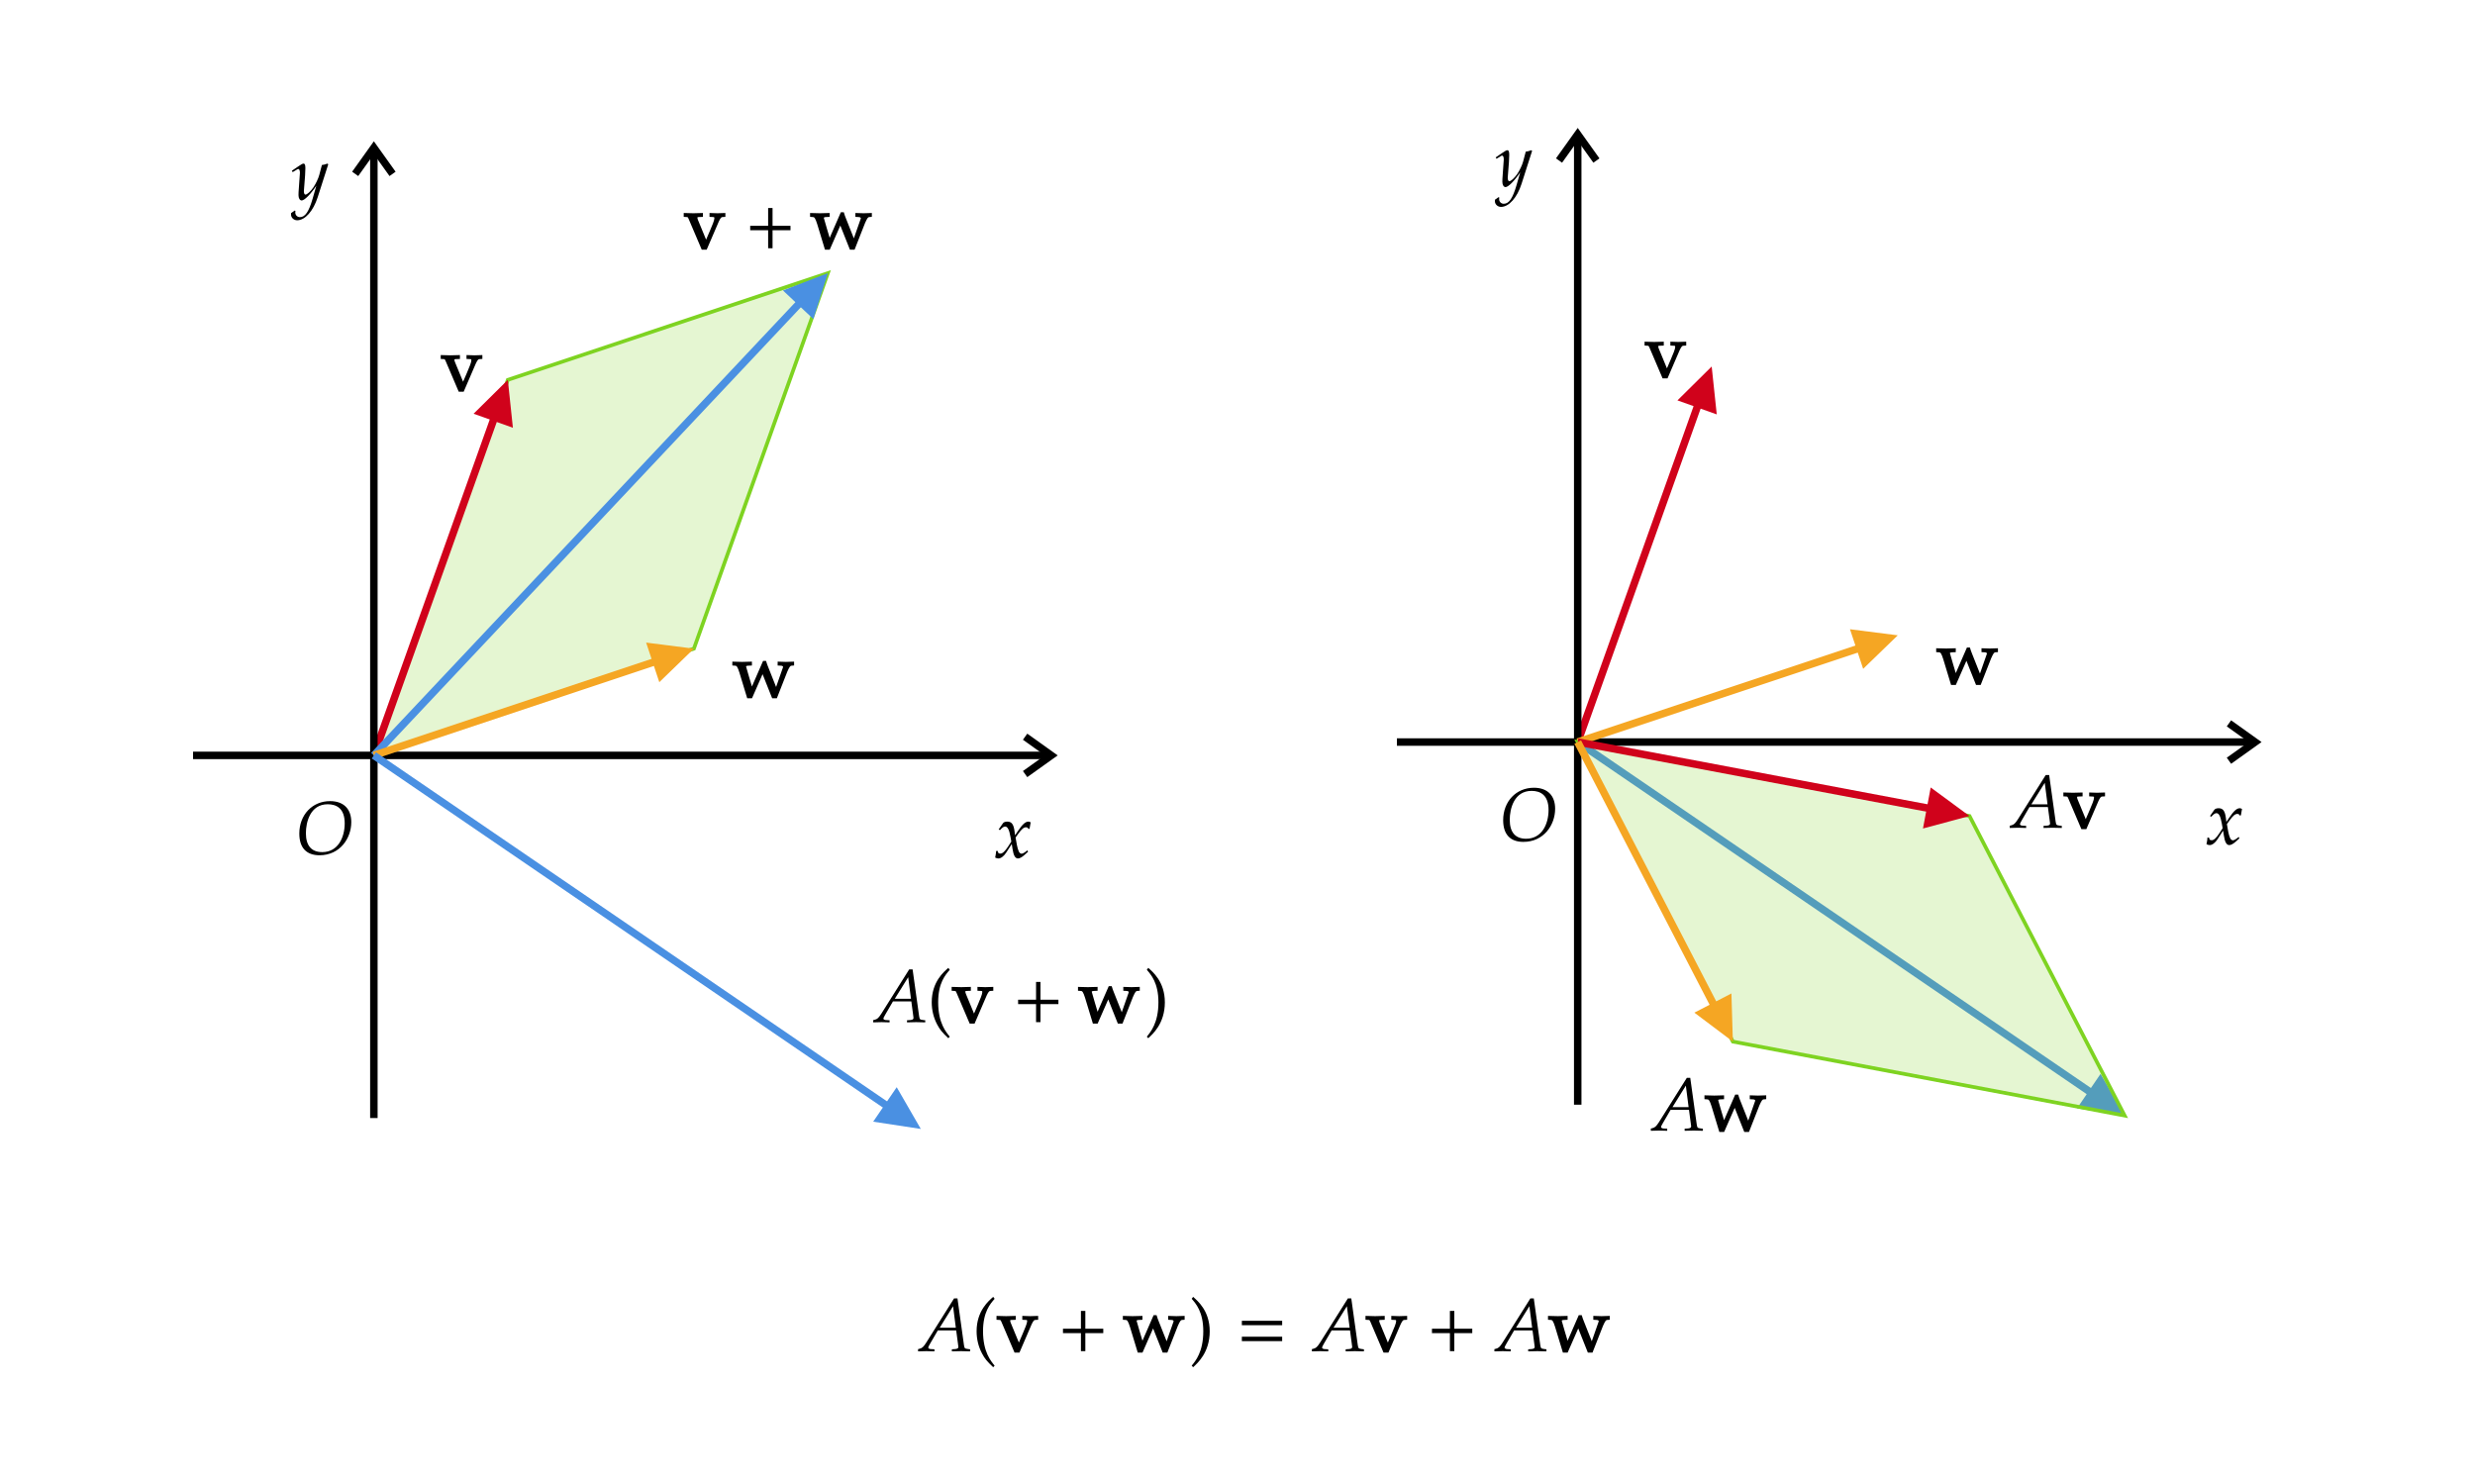 <svg xmlns="http://www.w3.org/2000/svg" xmlns:xlink="http://www.w3.org/1999/xlink" x="0" y="0" width="662" height="397" style="
        width:662px;
        height:397px;
        background: transparent;
        fill: none;
">
        
        
        <svg xmlns="http://www.w3.org/2000/svg" class="role-diagram-draw-area"><g class="shapes-region" style="stroke: black; fill: none;"><g class="composite-shape"><path class="real" d=" M135.83,101.6 L221.43,73.06 L185.6,173.5 L100,202.05 Z" style="stroke-width: 1; stroke: rgb(126, 211, 33); stroke-opacity: 1; fill: rgb(126, 211, 33); fill-opacity: 0.2;"/></g><g class="arrow-line"><path class="connection real" stroke-dasharray="" d="  M100,202.05 L134.49,105.37" style="stroke: rgb(208, 2, 27); stroke-opacity: 1; stroke-width: 2; fill: none; fill-opacity: 1;"/><g stroke="none" fill="rgb(208,2,27)" fill-opacity="1" transform="matrix(-0.336,0.942,-0.942,-0.336,135.833,101.602)" style="stroke: none; fill: rgb(208, 2, 27); stroke-width: 2;"><path d=" M11.61,-5.58 L0,0 L11.61,5.58 Z"/></g></g><g class="composite-shape axis2d" style="stroke-width: 2; stroke: rgb(0, 0, 0); stroke-opacity: 1;"><path class="real" d=" M51.64,202.05 L281.19,202.05 M100,39.51 L100,299.05"/><path d=" M274.19,197.05 L281.19,202.05 L274.19,207.05"/><path d=" M95,46.51 L100,39.51 L105,46.51"/></g><g class="arrow-line"><path class="connection real" stroke-dasharray="" d="  M100,202.05 L218.69,75.97" style="stroke: rgb(74, 144, 226); stroke-opacity: 1; stroke-width: 2; fill: none; fill-opacity: 1;"/><g stroke="none" fill="rgb(74,144,226)" fill-opacity="1" transform="matrix(-0.685,0.728,-0.728,-0.685,221.435,73.06)" style="stroke: none; fill: rgb(74, 144, 226); stroke-width: 2;"><path d=" M11.61,-5.58 L0,0 L11.61,5.58 Z"/></g></g><g class="arrow-line"><path class="connection real" stroke-dasharray="" d="  M100,202.05 L181.81,174.77" style="stroke: rgb(245, 166, 35); stroke-opacity: 1; stroke-width: 2; fill: none; fill-opacity: 1;"/><g stroke="none" fill="rgb(245,166,35)" fill-opacity="1" transform="matrix(-0.949,0.316,-0.316,-0.949,185.602,173.504)" style="stroke: none; fill: rgb(245, 166, 35); stroke-width: 2;"><path d=" M11.61,-5.58 L0,0 L11.61,5.58 Z"/></g></g><g class="arrow-line"><path class="connection real" stroke-dasharray="" d="  M100,202.05 L242.99,299.71" style="stroke: rgb(74, 144, 226); stroke-opacity: 1; stroke-width: 2; fill: none; fill-opacity: 1;"/><g stroke="none" fill="rgb(74,144,226)" fill-opacity="1" transform="matrix(-0.826,-0.564,0.564,-0.826,246.291,301.962)" style="stroke: none; fill: rgb(74, 144, 226); stroke-width: 2;"><path d=" M11.61,-5.58 L0,0 L11.61,5.58 Z"/></g></g><g class="arrow-line"><path class="connection real" stroke-dasharray="" d="  M422,198.48 L456.49,101.8" style="stroke: rgb(208, 2, 27); stroke-opacity: 1; stroke-width: 2; fill: none; fill-opacity: 1;"/><g stroke="none" fill="rgb(208,2,27)" fill-opacity="1" transform="matrix(-0.336,0.942,-0.942,-0.336,457.833,98.031)" style="stroke: none; fill: rgb(208, 2, 27); stroke-width: 2;"><path d=" M11.61,-5.58 L0,0 L11.61,5.58 Z"/></g></g><g class="composite-shape axis2d" style="stroke-width: 2; stroke: rgb(0, 0, 0); stroke-opacity: 1;"><path class="real" d=" M373.64,198.48 L603.19,198.48 M422,35.94 L422,295.48"/><path d=" M596.19,193.48 L603.19,198.48 L596.19,203.48"/><path d=" M417,42.94 L422,35.94 L427,42.94"/></g><g class="arrow-line"><path class="connection real" stroke-dasharray="" d="  M422,198.48 L503.81,171.2" style="stroke: rgb(245, 166, 35); stroke-opacity: 1; stroke-width: 2; fill: none; fill-opacity: 1;"/><g stroke="none" fill="rgb(245,166,35)" fill-opacity="1" transform="matrix(-0.949,0.316,-0.316,-0.949,507.602,169.933)" style="stroke: none; fill: rgb(245, 166, 35); stroke-width: 2;"><path d=" M11.61,-5.58 L0,0 L11.61,5.58 Z"/></g></g><g class="arrow-line"><path class="connection real" stroke-dasharray="" d="  M422,198.48 L564.99,296.13" style="stroke: rgb(74, 144, 226); stroke-opacity: 1; stroke-width: 2; fill: none; fill-opacity: 1;"/><g stroke="none" fill="rgb(74,144,226)" fill-opacity="1" transform="matrix(-0.826,-0.564,0.564,-0.826,568.291,298.391)" style="stroke: none; fill: rgb(74, 144, 226); stroke-width: 2;"><path d=" M11.61,-5.58 L0,0 L11.61,5.58 Z"/></g></g><g class="composite-shape"><path class="real" d=" M526.79,218.26 L568.29,298.39 L463.5,278.6 L422,198.48 Z" style="stroke-width: 1; stroke: rgb(126, 211, 33); stroke-opacity: 1; fill: rgb(126, 211, 33); fill-opacity: 0.2;"/></g><g class="arrow-line"><path class="connection real" stroke-dasharray="" d="  M422,198.48 L522.86,217.52" style="stroke: rgb(208, 2, 27); stroke-opacity: 1; stroke-width: 2; fill: none; fill-opacity: 1;"/><g stroke="none" fill="rgb(208,2,27)" fill-opacity="1" transform="matrix(-0.983,-0.185,0.185,-0.983,526.793,218.264)" style="stroke: none; fill: rgb(208, 2, 27); stroke-width: 2;"><path d=" M11.61,-5.58 L0,0 L11.61,5.58 Z"/></g></g><g class="arrow-line"><path class="connection real" stroke-dasharray="" d="  M422,198.48 L461.66,275.05" style="stroke: rgb(245, 166, 35); stroke-opacity: 1; stroke-width: 2; fill: none; fill-opacity: 1;"/><g stroke="none" fill="rgb(245,166,35)" fill-opacity="1" transform="matrix(-0.46,-0.888,0.888,-0.46,463.498,278.603)" style="stroke: none; fill: rgb(245, 166, 35); stroke-width: 2;"><path d=" M11.61,-5.58 L0,0 L11.61,5.58 Z"/></g></g><g class="intersections-group"><g style="stroke: rgb(0, 0, 0); stroke-width: 1; fill: none; fill-opacity: 1;"><g/><g/></g></g></g><g/><g/><g/></svg>
        <svg xmlns="http://www.w3.org/2000/svg" xmlns:xlink="http://www.w3.org/1999/xlink" width="660" height="395" style="width:660px;height:395px;font-family:Asana-Math, Asana;background:transparent;"><g><g><g><g transform="matrix(1,0,0,1,266,229.4)"><path transform="matrix(0.02,0,0,-0.02,0,0)" d="M9 1C24 -7 40 -11 52 -11C85 -11 124 18 155 65L231 182L242 113C255 28 278 -11 314 -11C336 -11 368 6 400 35L449 79L440 98C404 68 379 53 363 53C348 53 335 63 325 83C316 102 305 139 300 168L282 269L317 318C364 383 391 406 422 406C438 406 450 398 455 383L469 387L484 472C472 479 463 482 454 482C414 482 374 446 312 354L275 299L269 347C257 446 230 482 171 482C145 482 123 474 114 461L56 378L73 368C103 402 123 416 142 416C175 416 197 375 214 277L225 215L185 153C142 86 108 54 80 54C65 54 54 58 52 63L41 91L21 88C21 53 13 27 9 1Z" stroke="rgb(0,0,0)" stroke-opacity="1" stroke-width="0" fill="rgb(0,0,0)" fill-opacity="1"></path></g></g></g></g><g><g><g><g transform="matrix(1,0,0,1,78,53.4)"><path transform="matrix(0.02,0,0,-0.02,0,0)" d="M-7 -180C-8 -187 -8 -193 -8 -198C-8 -241 29 -276 74 -276C180 -276 290 -152 349 33L490 473L479 482C450 471 427 465 405 463L370 331C358 284 323 211 290 162C255 111 206 67 184 67C172 67 163 90 164 115L180 322C182 353 184 391 184 419C184 464 177 482 160 482C147 482 133 475 85 442L3 386L14 368L64 398C69 401 80 410 89 410C103 410 111 391 111 358C111 357 111 351 110 343L93 100L92 60C92 18 110 -11 135 -11C172 -11 256 74 331 187L282 16C231 -161 181 -234 111 -234C76 -234 49 -207 49 -172C49 -167 50 -159 51 -150L41 -146Z" stroke="rgb(0,0,0)" stroke-opacity="1" stroke-width="0" fill="rgb(0,0,0)" fill-opacity="1"></path></g></g></g></g><g><g><g><g transform="matrix(1,0,0,1,79,228.4)"><path transform="matrix(0.02,0,0,-0.02,0,0)" d="M748 425C748 603 644 706 464 706C227 706 53 523 53 272C53 83 147 -18 323 -18C595 -18 748 207 748 425ZM660 409C660 221 571 24 360 24C216 24 141 110 141 277C141 425 199 664 433 664C549 664 660 610 660 409Z" stroke="rgb(0,0,0)" stroke-opacity="1" stroke-width="0" fill="rgb(0,0,0)" fill-opacity="1"></path></g></g></g></g><g><g><g><g transform="matrix(1,0,0,1,118,104.4)"><path transform="matrix(0.02,0,0,-0.02,0,0)" d="M539 431L539 459C479 457 461 456 445 456C429 456 411 457 351 459L351 431L392 429C408 428 416 419 416 403C416 387 409 360 397 330C385 301 331 167 293 84L174 372C168 386 165 399 165 410C165 421 174 428 190 429L239 431L239 459C141 456 141 456 122 456C103 456 55 457 6 459L6 431L40 429C55 427 60 421 71 396L243 -7L293 -7L452 362C474 409 488 427 508 429Z" stroke="rgb(0,0,0)" stroke-opacity="1" stroke-width="24" fill="rgb(0,0,0)" fill-opacity="1"></path></g></g></g></g><g><g><g><g transform="matrix(1,0,0,1,196,186.4)"><path transform="matrix(0.02,0,0,-0.02,0,0)" d="M413 469L254 104C251 113 166 397 166 405C166 420 179 428 204 429L244 431L244 459C145 456 145 456 125 456C105 456 105 456 6 459L6 431L34 429C62 427 75 407 100 329L202 -7L249 -7L399 335L535 -7L581 -7L718 342C748 409 760 426 782 429L808 431L808 459C726 456 726 456 710 456C694 456 694 456 612 459L612 431L646 429C671 428 685 416 685 398L580 98L465 388C451 422 444 442 436 469Z" stroke="rgb(0,0,0)" stroke-opacity="1" stroke-width="24" fill="rgb(0,0,0)" fill-opacity="1"></path></g></g></g></g><g><g><g><g transform="matrix(1,0,0,1,183,66.4)"><path transform="matrix(0.02,0,0,-0.02,0,0)" d="M539 431L539 459C479 457 461 456 445 456C429 456 411 457 351 459L351 431L392 429C408 428 416 419 416 403C416 387 409 360 397 330C385 301 331 167 293 84L174 372C168 386 165 399 165 410C165 421 174 428 190 429L239 431L239 459C141 456 141 456 122 456C103 456 55 457 6 459L6 431L40 429C55 427 60 421 71 396L243 -7L293 -7L452 362C474 409 488 427 508 429Z" stroke="rgb(0,0,0)" stroke-opacity="1" stroke-width="24" fill="rgb(0,0,0)" fill-opacity="1"></path></g></g><g><g transform="matrix(1,0,0,1,199.358,66.4)"><path transform="matrix(0.02,0,0,-0.02,0,0)" d="M604 241L604 300L364 300L364 538L305 538L305 300L65 300L65 241L305 241L305 0L364 0L364 241Z" stroke="rgb(0,0,0)" stroke-opacity="1" stroke-width="0" fill="rgb(0,0,0)" fill-opacity="1"></path></g></g><g><g transform="matrix(1,0,0,1,216.796,66.4)"><path transform="matrix(0.02,0,0,-0.02,0,0)" d="M413 469L254 104C251 113 166 397 166 405C166 420 179 428 204 429L244 431L244 459C145 456 145 456 125 456C105 456 105 456 6 459L6 431L34 429C62 427 75 407 100 329L202 -7L249 -7L399 335L535 -7L581 -7L718 342C748 409 760 426 782 429L808 431L808 459C726 456 726 456 710 456C694 456 694 456 612 459L612 431L646 429C671 428 685 416 685 398L580 98L465 388C451 422 444 442 436 469Z" stroke="rgb(0,0,0)" stroke-opacity="1" stroke-width="24" fill="rgb(0,0,0)" fill-opacity="1"></path></g></g></g></g><g><g><g><g transform="matrix(1,0,0,1,590,225.822)"><path transform="matrix(0.02,0,0,-0.02,0,0)" d="M9 1C24 -7 40 -11 52 -11C85 -11 124 18 155 65L231 182L242 113C255 28 278 -11 314 -11C336 -11 368 6 400 35L449 79L440 98C404 68 379 53 363 53C348 53 335 63 325 83C316 102 305 139 300 168L282 269L317 318C364 383 391 406 422 406C438 406 450 398 455 383L469 387L484 472C472 479 463 482 454 482C414 482 374 446 312 354L275 299L269 347C257 446 230 482 171 482C145 482 123 474 114 461L56 378L73 368C103 402 123 416 142 416C175 416 197 375 214 277L225 215L185 153C142 86 108 54 80 54C65 54 54 58 52 63L41 91L21 88C21 53 13 27 9 1Z" stroke="rgb(0,0,0)" stroke-opacity="1" stroke-width="0" fill="rgb(0,0,0)" fill-opacity="1"></path></g></g></g></g><g><g><g><g transform="matrix(1,0,0,1,400,49.822)"><path transform="matrix(0.02,0,0,-0.02,0,0)" d="M-7 -180C-8 -187 -8 -193 -8 -198C-8 -241 29 -276 74 -276C180 -276 290 -152 349 33L490 473L479 482C450 471 427 465 405 463L370 331C358 284 323 211 290 162C255 111 206 67 184 67C172 67 163 90 164 115L180 322C182 353 184 391 184 419C184 464 177 482 160 482C147 482 133 475 85 442L3 386L14 368L64 398C69 401 80 410 89 410C103 410 111 391 111 358C111 357 111 351 110 343L93 100L92 60C92 18 110 -11 135 -11C172 -11 256 74 331 187L282 16C231 -161 181 -234 111 -234C76 -234 49 -207 49 -172C49 -167 50 -159 51 -150L41 -146Z" stroke="rgb(0,0,0)" stroke-opacity="1" stroke-width="0" fill="rgb(0,0,0)" fill-opacity="1"></path></g></g></g></g><g><g><g><g transform="matrix(1,0,0,1,401,224.822)"><path transform="matrix(0.02,0,0,-0.02,0,0)" d="M748 425C748 603 644 706 464 706C227 706 53 523 53 272C53 83 147 -18 323 -18C595 -18 748 207 748 425ZM660 409C660 221 571 24 360 24C216 24 141 110 141 277C141 425 199 664 433 664C549 664 660 610 660 409Z" stroke="rgb(0,0,0)" stroke-opacity="1" stroke-width="0" fill="rgb(0,0,0)" fill-opacity="1"></path></g></g></g></g><g><g><g><g transform="matrix(1,0,0,1,440,100.822)"><path transform="matrix(0.02,0,0,-0.02,0,0)" d="M539 431L539 459C479 457 461 456 445 456C429 456 411 457 351 459L351 431L392 429C408 428 416 419 416 403C416 387 409 360 397 330C385 301 331 167 293 84L174 372C168 386 165 399 165 410C165 421 174 428 190 429L239 431L239 459C141 456 141 456 122 456C103 456 55 457 6 459L6 431L40 429C55 427 60 421 71 396L243 -7L293 -7L452 362C474 409 488 427 508 429Z" stroke="rgb(0,0,0)" stroke-opacity="1" stroke-width="24" fill="rgb(0,0,0)" fill-opacity="1"></path></g></g></g></g><g><g><g><g transform="matrix(1,0,0,1,518,182.822)"><path transform="matrix(0.02,0,0,-0.02,0,0)" d="M413 469L254 104C251 113 166 397 166 405C166 420 179 428 204 429L244 431L244 459C145 456 145 456 125 456C105 456 105 456 6 459L6 431L34 429C62 427 75 407 100 329L202 -7L249 -7L399 335L535 -7L581 -7L718 342C748 409 760 426 782 429L808 431L808 459C726 456 726 456 710 456C694 456 694 456 612 459L612 431L646 429C671 428 685 416 685 398L580 98L465 388C451 422 444 442 436 469Z" stroke="rgb(0,0,0)" stroke-opacity="1" stroke-width="24" fill="rgb(0,0,0)" fill-opacity="1"></path></g></g></g></g><g><g><g><g transform="matrix(1,0,0,1,245,361.4)"><path transform="matrix(0.02,0,0,-0.02,0,0)" d="M567 55C567 39 552 30 524 28L480 25L480 -3C582 0 582 0 602 0C622 0 622 0 724 -3L724 25L698 28C651 35 650 35 642 80L555 705L509 705L136 112C100 56 82 40 48 32L28 27L28 -3C120 0 120 0 140 0C159 0 161 0 247 -3L247 25L195 28C179 29 164 38 164 47C164 55 171 69 190 102L292 277L538 277L563 89L563 86C563 84 567 69 567 55ZM496 601L533 313L317 313Z" stroke="rgb(0,0,0)" stroke-opacity="1" stroke-width="0" fill="rgb(0,0,0)" fill-opacity="1"></path></g></g><g><g transform="matrix(1,0,0,1,260.016,361.4)"><path transform="matrix(0.02,0,0,-0.02,0,0)" d="M146 266C146 526 243 632 301 700L282 726C225 675 60 542 60 266C60 159 85 58 133 -32C168 -99 200 -138 282 -215L301 -194C255 -137 146 -15 146 266Z" stroke="rgb(0,0,0)" stroke-opacity="1" stroke-width="0" fill="rgb(0,0,0)" fill-opacity="1"></path></g></g><g><g transform="matrix(1,0,0,1,266.661,361.4)"><path transform="matrix(0.02,0,0,-0.02,0,0)" d="M539 431L539 459C479 457 461 456 445 456C429 456 411 457 351 459L351 431L392 429C408 428 416 419 416 403C416 387 409 360 397 330C385 301 331 167 293 84L174 372C168 386 165 399 165 410C165 421 174 428 190 429L239 431L239 459C141 456 141 456 122 456C103 456 55 457 6 459L6 431L40 429C55 427 60 421 71 396L243 -7L293 -7L452 362C474 409 488 427 508 429Z" stroke="rgb(0,0,0)" stroke-opacity="1" stroke-width="24" fill="rgb(0,0,0)" fill-opacity="1"></path></g></g><g><g transform="matrix(1,0,0,1,283.019,361.4)"><path transform="matrix(0.02,0,0,-0.02,0,0)" d="M604 241L604 300L364 300L364 538L305 538L305 300L65 300L65 241L305 241L305 0L364 0L364 241Z" stroke="rgb(0,0,0)" stroke-opacity="1" stroke-width="0" fill="rgb(0,0,0)" fill-opacity="1"></path></g></g><g><g transform="matrix(1,0,0,1,300.457,361.4)"><path transform="matrix(0.02,0,0,-0.02,0,0)" d="M413 469L254 104C251 113 166 397 166 405C166 420 179 428 204 429L244 431L244 459C145 456 145 456 125 456C105 456 105 456 6 459L6 431L34 429C62 427 75 407 100 329L202 -7L249 -7L399 335L535 -7L581 -7L718 342C748 409 760 426 782 429L808 431L808 459C726 456 726 456 710 456C694 456 694 456 612 459L612 431L646 429C671 428 685 416 685 398L580 98L465 388C451 422 444 442 436 469Z" stroke="rgb(0,0,0)" stroke-opacity="1" stroke-width="24" fill="rgb(0,0,0)" fill-opacity="1"></path></g></g><g><g transform="matrix(1,0,0,1,318.109,361.4)"><path transform="matrix(0.02,0,0,-0.02,0,0)" d="M51 726L32 700C87 636 187 526 187 266C187 -10 83 -131 32 -194L51 -215C104 -165 273 -23 273 265C273 542 108 675 51 726Z" stroke="rgb(0,0,0)" stroke-opacity="1" stroke-width="0" fill="rgb(0,0,0)" fill-opacity="1"></path></g></g><g><g transform="matrix(1,0,0,1,330.867,361.4)"><path transform="matrix(0.02,0,0,-0.02,0,0)" d="M604 347L604 406L65 406L65 347ZM604 134L604 193L65 193L65 134Z" stroke="rgb(0,0,0)" stroke-opacity="1" stroke-width="0" fill="rgb(0,0,0)" fill-opacity="1"></path></g></g><g><g transform="matrix(1,0,0,1,350.336,361.4)"><path transform="matrix(0.02,0,0,-0.02,0,0)" d="M567 55C567 39 552 30 524 28L480 25L480 -3C582 0 582 0 602 0C622 0 622 0 724 -3L724 25L698 28C651 35 650 35 642 80L555 705L509 705L136 112C100 56 82 40 48 32L28 27L28 -3C120 0 120 0 140 0C159 0 161 0 247 -3L247 25L195 28C179 29 164 38 164 47C164 55 171 69 190 102L292 277L538 277L563 89L563 86C563 84 567 69 567 55ZM496 601L533 313L317 313Z" stroke="rgb(0,0,0)" stroke-opacity="1" stroke-width="0" fill="rgb(0,0,0)" fill-opacity="1"></path></g></g><g><g transform="matrix(1,0,0,1,365.356,361.4)"><path transform="matrix(0.02,0,0,-0.02,0,0)" d="M539 431L539 459C479 457 461 456 445 456C429 456 411 457 351 459L351 431L392 429C408 428 416 419 416 403C416 387 409 360 397 330C385 301 331 167 293 84L174 372C168 386 165 399 165 410C165 421 174 428 190 429L239 431L239 459C141 456 141 456 122 456C103 456 55 457 6 459L6 431L40 429C55 427 60 421 71 396L243 -7L293 -7L452 362C474 409 488 427 508 429Z" stroke="rgb(0,0,0)" stroke-opacity="1" stroke-width="24" fill="rgb(0,0,0)" fill-opacity="1"></path></g></g><g><g transform="matrix(1,0,0,1,381.714,361.4)"><path transform="matrix(0.02,0,0,-0.02,0,0)" d="M604 241L604 300L364 300L364 538L305 538L305 300L65 300L65 241L305 241L305 0L364 0L364 241Z" stroke="rgb(0,0,0)" stroke-opacity="1" stroke-width="0" fill="rgb(0,0,0)" fill-opacity="1"></path></g></g><g><g transform="matrix(1,0,0,1,399.152,361.4)"><path transform="matrix(0.02,0,0,-0.02,0,0)" d="M567 55C567 39 552 30 524 28L480 25L480 -3C582 0 582 0 602 0C622 0 622 0 724 -3L724 25L698 28C651 35 650 35 642 80L555 705L509 705L136 112C100 56 82 40 48 32L28 27L28 -3C120 0 120 0 140 0C159 0 161 0 247 -3L247 25L195 28C179 29 164 38 164 47C164 55 171 69 190 102L292 277L538 277L563 89L563 86C563 84 567 69 567 55ZM496 601L533 313L317 313Z" stroke="rgb(0,0,0)" stroke-opacity="1" stroke-width="0" fill="rgb(0,0,0)" fill-opacity="1"></path></g></g><g><g transform="matrix(1,0,0,1,414.172,361.4)"><path transform="matrix(0.02,0,0,-0.02,0,0)" d="M413 469L254 104C251 113 166 397 166 405C166 420 179 428 204 429L244 431L244 459C145 456 145 456 125 456C105 456 105 456 6 459L6 431L34 429C62 427 75 407 100 329L202 -7L249 -7L399 335L535 -7L581 -7L718 342C748 409 760 426 782 429L808 431L808 459C726 456 726 456 710 456C694 456 694 456 612 459L612 431L646 429C671 428 685 416 685 398L580 98L465 388C451 422 444 442 436 469Z" stroke="rgb(0,0,0)" stroke-opacity="1" stroke-width="24" fill="rgb(0,0,0)" fill-opacity="1"></path></g></g></g></g><g><g><g><g transform="matrix(1,0,0,1,233,273.4)"><path transform="matrix(0.02,0,0,-0.02,0,0)" d="M567 55C567 39 552 30 524 28L480 25L480 -3C582 0 582 0 602 0C622 0 622 0 724 -3L724 25L698 28C651 35 650 35 642 80L555 705L509 705L136 112C100 56 82 40 48 32L28 27L28 -3C120 0 120 0 140 0C159 0 161 0 247 -3L247 25L195 28C179 29 164 38 164 47C164 55 171 69 190 102L292 277L538 277L563 89L563 86C563 84 567 69 567 55ZM496 601L533 313L317 313Z" stroke="rgb(0,0,0)" stroke-opacity="1" stroke-width="0" fill="rgb(0,0,0)" fill-opacity="1"></path></g></g><g><g transform="matrix(1,0,0,1,248.016,273.4)"><path transform="matrix(0.02,0,0,-0.02,0,0)" d="M146 266C146 526 243 632 301 700L282 726C225 675 60 542 60 266C60 159 85 58 133 -32C168 -99 200 -138 282 -215L301 -194C255 -137 146 -15 146 266Z" stroke="rgb(0,0,0)" stroke-opacity="1" stroke-width="0" fill="rgb(0,0,0)" fill-opacity="1"></path></g></g><g><g transform="matrix(1,0,0,1,254.661,273.4)"><path transform="matrix(0.02,0,0,-0.02,0,0)" d="M539 431L539 459C479 457 461 456 445 456C429 456 411 457 351 459L351 431L392 429C408 428 416 419 416 403C416 387 409 360 397 330C385 301 331 167 293 84L174 372C168 386 165 399 165 410C165 421 174 428 190 429L239 431L239 459C141 456 141 456 122 456C103 456 55 457 6 459L6 431L40 429C55 427 60 421 71 396L243 -7L293 -7L452 362C474 409 488 427 508 429Z" stroke="rgb(0,0,0)" stroke-opacity="1" stroke-width="24" fill="rgb(0,0,0)" fill-opacity="1"></path></g></g><g><g transform="matrix(1,0,0,1,271.019,273.4)"><path transform="matrix(0.02,0,0,-0.02,0,0)" d="M604 241L604 300L364 300L364 538L305 538L305 300L65 300L65 241L305 241L305 0L364 0L364 241Z" stroke="rgb(0,0,0)" stroke-opacity="1" stroke-width="0" fill="rgb(0,0,0)" fill-opacity="1"></path></g></g><g><g transform="matrix(1,0,0,1,288.457,273.4)"><path transform="matrix(0.02,0,0,-0.02,0,0)" d="M413 469L254 104C251 113 166 397 166 405C166 420 179 428 204 429L244 431L244 459C145 456 145 456 125 456C105 456 105 456 6 459L6 431L34 429C62 427 75 407 100 329L202 -7L249 -7L399 335L535 -7L581 -7L718 342C748 409 760 426 782 429L808 431L808 459C726 456 726 456 710 456C694 456 694 456 612 459L612 431L646 429C671 428 685 416 685 398L580 98L465 388C451 422 444 442 436 469Z" stroke="rgb(0,0,0)" stroke-opacity="1" stroke-width="24" fill="rgb(0,0,0)" fill-opacity="1"></path></g></g><g><g transform="matrix(1,0,0,1,306.109,273.4)"><path transform="matrix(0.02,0,0,-0.02,0,0)" d="M51 726L32 700C87 636 187 526 187 266C187 -10 83 -131 32 -194L51 -215C104 -165 273 -23 273 265C273 542 108 675 51 726Z" stroke="rgb(0,0,0)" stroke-opacity="1" stroke-width="0" fill="rgb(0,0,0)" fill-opacity="1"></path></g></g></g></g><g><g><g><g transform="matrix(1,0,0,1,537,221.4)"><path transform="matrix(0.02,0,0,-0.02,0,0)" d="M567 55C567 39 552 30 524 28L480 25L480 -3C582 0 582 0 602 0C622 0 622 0 724 -3L724 25L698 28C651 35 650 35 642 80L555 705L509 705L136 112C100 56 82 40 48 32L28 27L28 -3C120 0 120 0 140 0C159 0 161 0 247 -3L247 25L195 28C179 29 164 38 164 47C164 55 171 69 190 102L292 277L538 277L563 89L563 86C563 84 567 69 567 55ZM496 601L533 313L317 313Z" stroke="rgb(0,0,0)" stroke-opacity="1" stroke-width="0" fill="rgb(0,0,0)" fill-opacity="1"></path></g></g><g><g transform="matrix(1,0,0,1,552.02,221.4)"><path transform="matrix(0.02,0,0,-0.02,0,0)" d="M539 431L539 459C479 457 461 456 445 456C429 456 411 457 351 459L351 431L392 429C408 428 416 419 416 403C416 387 409 360 397 330C385 301 331 167 293 84L174 372C168 386 165 399 165 410C165 421 174 428 190 429L239 431L239 459C141 456 141 456 122 456C103 456 55 457 6 459L6 431L40 429C55 427 60 421 71 396L243 -7L293 -7L452 362C474 409 488 427 508 429Z" stroke="rgb(0,0,0)" stroke-opacity="1" stroke-width="24" fill="rgb(0,0,0)" fill-opacity="1"></path></g></g></g></g><g><g><g><g transform="matrix(1,0,0,1,441,302.4)"><path transform="matrix(0.02,0,0,-0.02,0,0)" d="M567 55C567 39 552 30 524 28L480 25L480 -3C582 0 582 0 602 0C622 0 622 0 724 -3L724 25L698 28C651 35 650 35 642 80L555 705L509 705L136 112C100 56 82 40 48 32L28 27L28 -3C120 0 120 0 140 0C159 0 161 0 247 -3L247 25L195 28C179 29 164 38 164 47C164 55 171 69 190 102L292 277L538 277L563 89L563 86C563 84 567 69 567 55ZM496 601L533 313L317 313Z" stroke="rgb(0,0,0)" stroke-opacity="1" stroke-width="0" fill="rgb(0,0,0)" fill-opacity="1"></path></g></g><g><g transform="matrix(1,0,0,1,456.02,302.4)"><path transform="matrix(0.02,0,0,-0.02,0,0)" d="M413 469L254 104C251 113 166 397 166 405C166 420 179 428 204 429L244 431L244 459C145 456 145 456 125 456C105 456 105 456 6 459L6 431L34 429C62 427 75 407 100 329L202 -7L249 -7L399 335L535 -7L581 -7L718 342C748 409 760 426 782 429L808 431L808 459C726 456 726 456 710 456C694 456 694 456 612 459L612 431L646 429C671 428 685 416 685 398L580 98L465 388C451 422 444 442 436 469Z" stroke="rgb(0,0,0)" stroke-opacity="1" stroke-width="24" fill="rgb(0,0,0)" fill-opacity="1"></path></g></g></g></g></svg>
</svg>
